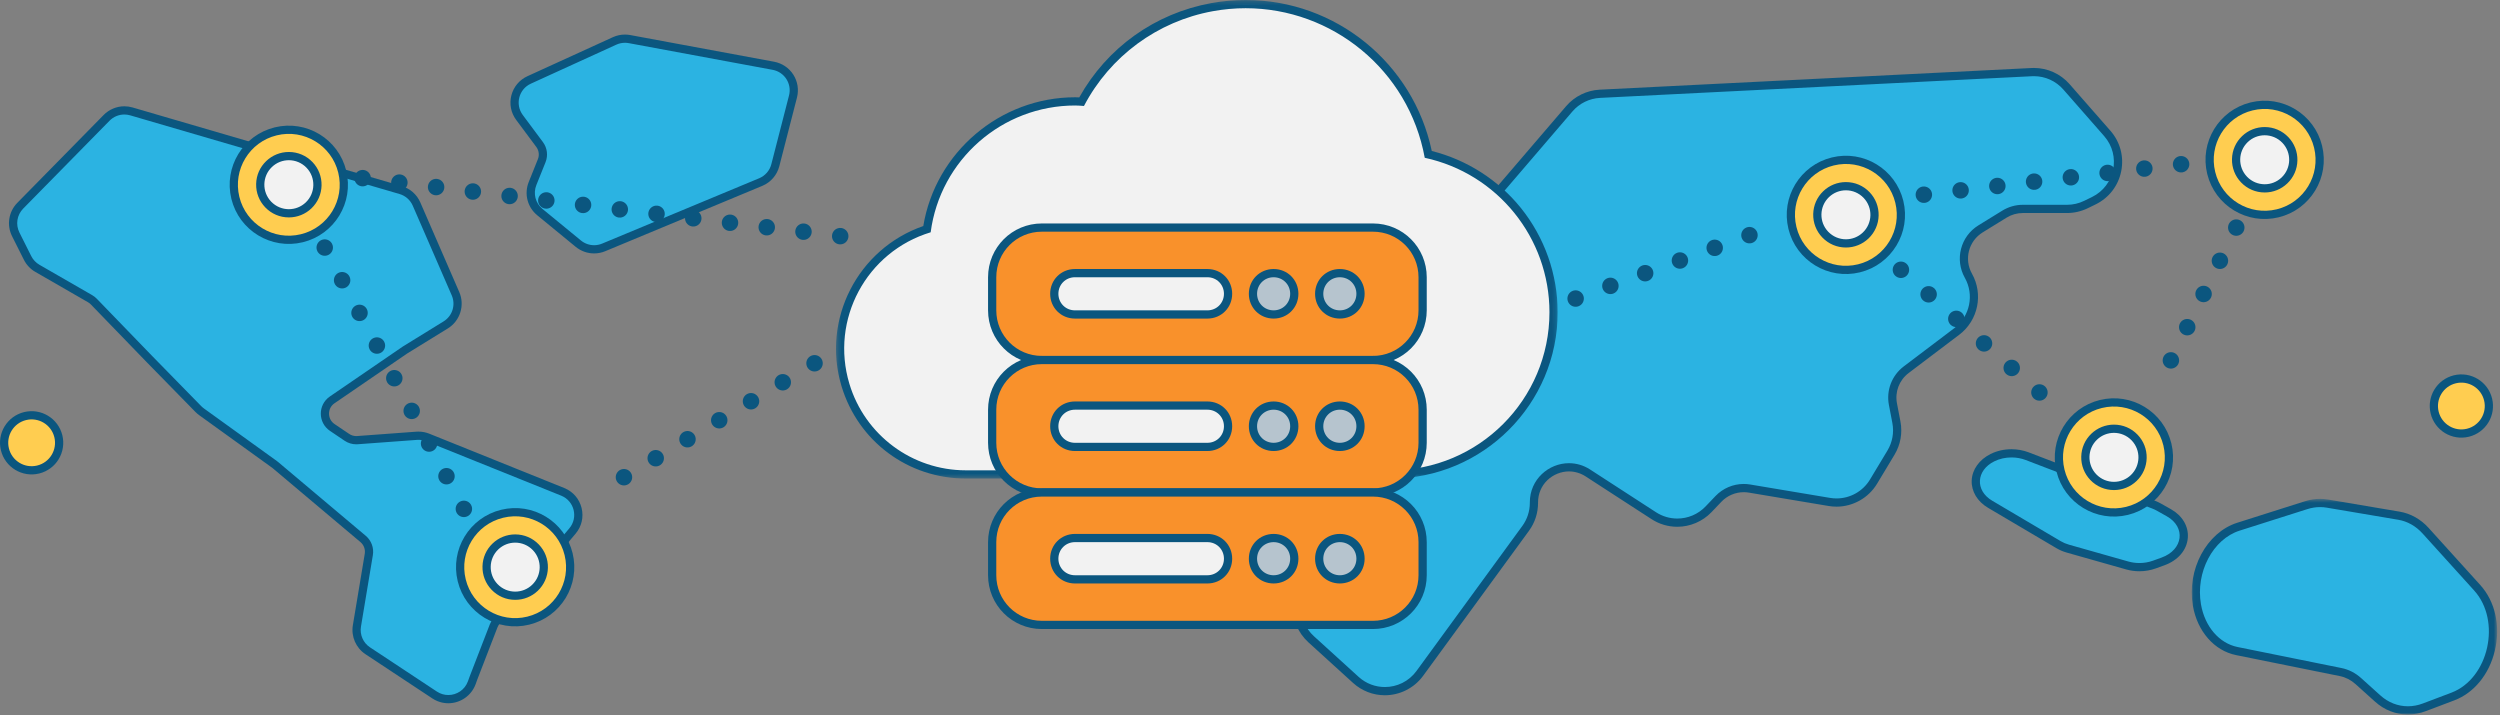 <?xml version="1.0" encoding="UTF-8" standalone="no"?>
<svg width="608px" height="174px" viewBox="0 0 608 174" version="1.1" xmlns="http://www.w3.org/2000/svg" xmlns:xlink="http://www.w3.org/1999/xlink">
    <rect x="0" y="0" width="608" height="174" fill="#808080" stroke="none"/>
    <!-- Generator: Sketch 50.2 (55047) - http://www.bohemiancoding.com/sketch -->
    <title>Group</title>
    <desc>Created with Sketch.</desc>
    <defs>
        <polygon id="path-1" points="0.028 0.56 74.307 0.56 74.307 53 0.028 53"></polygon>
        <polygon id="path-3" points="0.311 0.235 175.829 0.235 175.829 116.616 0.311 116.616"></polygon>
    </defs>
    <g id="Page-1" stroke="none" stroke-width="1" fill="none" fill-rule="evenodd">
        <g id="direct-connect" transform="translate(-416, -565)">
            <g id="Group" transform="translate(417, 564)">
                <path d="M108.034,171.03 C106.849,171.03 105.697,170.682 104.701,170.023 L88.437,159.271 C86.444,157.953 85.41,155.578 85.803,153.221 L88.695,135.842 C88.93,134.434 88.397,132.989 87.305,132.07 L65.972,114.109 C65.894,114.042 65.813,113.979 65.731,113.92 L48.017,101.152 C47.737,100.95 47.472,100.722 47.229,100.474 L35.51,88.497 L21.819,74.348 C21.555,74.075 21.256,73.841 20.928,73.653 L8.096,66.264 C7.063,65.67 6.236,64.793 5.703,63.729 L2.829,57.998 C1.667,55.681 2.107,52.883 3.924,51.034 L24.924,29.662 C26.055,28.509 27.631,27.849 29.246,27.849 C29.821,27.849 30.392,27.93 30.945,28.092 L96.444,47.225 C98.178,47.732 99.584,48.971 100.303,50.627 L109.783,72.441 C110.976,75.188 109.954,78.444 107.405,80.015 L97.471,86.137 L79.788,98.249 C78.66,99.021 78.016,100.247 78.021,101.614 C78.026,102.981 78.68,104.202 79.812,104.966 L83.37,107.362 C84.043,107.815 84.827,108.055 85.639,108.055 C85.738,108.055 85.838,108.051 85.937,108.044 L100.327,106.983 C100.475,106.971 100.625,106.966 100.774,106.966 C101.553,106.966 102.313,107.113 103.035,107.404 L135.85,120.614 C137.676,121.348 138.994,122.864 139.469,124.772 C139.944,126.681 139.489,128.637 138.221,130.141 L119.726,152.084 C119.435,152.429 119.206,152.816 119.045,153.235 L114.164,165.86 L113.741,167.03 C112.875,169.423 110.582,171.03 108.034,171.03" id="Fill-1" fill="#2BB3E2"></path>
                <path d="M29.245,26.849 C27.364,26.849 25.529,27.619 24.21,28.96 L3.209,50.333 C1.093,52.486 0.582,55.746 1.933,58.446 L4.809,64.177 C5.431,65.416 6.394,66.439 7.598,67.13 L20.428,74.519 C20.677,74.662 20.901,74.838 21.099,75.043 L34.786,89.189 L46.516,101.174 C46.797,101.462 47.105,101.727 47.432,101.963 L65.147,114.731 C65.21,114.776 65.269,114.823 65.329,114.874 L86.66,132.834 C87.484,133.526 87.885,134.617 87.709,135.678 L84.814,153.056 C84.358,155.803 85.562,158.57 87.886,160.105 L104.148,170.857 C105.309,171.624 106.653,172.03 108.034,172.03 C111.001,172.03 113.674,170.157 114.681,167.369 L115.112,166.18 L119.975,153.596 C120.099,153.28 120.27,152.988 120.49,152.727 L138.986,130.786 C140.463,129.034 140.992,126.754 140.439,124.531 C139.887,122.306 138.35,120.541 136.225,119.686 L103.409,106.475 C102.567,106.138 101.68,105.966 100.772,105.966 C100.6,105.966 100.427,105.972 100.254,105.984 L85.862,107.046 C85.787,107.052 85.713,107.055 85.638,107.055 C85.026,107.055 84.434,106.874 83.928,106.532 L80.371,104.136 C79.516,103.561 79.025,102.639 79.02,101.609 C79.016,100.579 79.502,99.656 80.352,99.073 L98.037,86.963 L107.93,80.865 C110.9,79.035 112.091,75.242 110.7,72.043 L101.219,50.227 C100.382,48.3 98.743,46.855 96.725,46.266 L31.224,27.131 C30.581,26.944 29.916,26.849 29.245,26.849 M29.245,28.849 C29.72,28.849 30.197,28.915 30.665,29.052 L96.163,48.184 C97.606,48.605 98.787,49.647 99.385,51.025 L108.865,72.84 C109.868,75.147 109.022,77.843 106.88,79.163 L96.947,85.287 L79.222,97.424 C76.273,99.442 76.29,103.799 79.254,105.794 L82.811,108.191 C83.648,108.755 84.633,109.055 85.638,109.055 C85.761,109.055 85.886,109.049 86.01,109.04 L100.4,107.98 C100.525,107.971 100.648,107.966 100.772,107.966 C101.418,107.966 102.059,108.09 102.662,108.332 L135.476,121.541 C138.673,122.828 139.678,126.862 137.457,129.495 L118.962,151.439 C118.6,151.868 118.311,152.352 118.111,152.875 L113.231,165.5 L112.8,166.69 C112.04,168.792 110.073,170.03 108.032,170.03 C107.085,170.03 106.118,169.762 105.252,169.189 L88.989,158.436 C87.322,157.334 86.46,155.356 86.788,153.386 L89.681,136.006 C89.975,134.243 89.316,132.456 87.948,131.304 L66.617,113.344 C66.519,113.261 66.419,113.183 66.317,113.109 L48.602,100.341 C48.367,100.171 48.147,99.981 47.944,99.775 L36.224,87.799 L22.538,73.653 C22.209,73.312 21.835,73.02 21.427,72.785 L8.595,65.397 C7.736,64.903 7.04,64.166 6.596,63.281 L3.723,57.55 C2.752,55.615 3.119,53.279 4.636,51.734 L25.637,30.363 C26.602,29.38 27.907,28.849 29.245,28.849" id="Fill-3" fill="#0B567F"></path>
                <path d="M143.491,61.632 C142.093,61.632 140.727,61.144 139.646,60.257 L130.293,52.583 C128.239,50.898 127.523,48.108 128.513,45.641 L130.745,40.081 C131.267,38.779 131.072,37.271 130.234,36.145 L125.342,29.572 C124.243,28.096 123.876,26.228 124.333,24.446 C124.791,22.665 126.012,21.205 127.686,20.441 L148.471,10.953 C149.266,10.59 150.113,10.405 150.988,10.405 C151.357,10.405 151.728,10.439 152.093,10.507 L187.095,16.999 C188.74,17.304 190.2,18.288 191.099,19.698 C191.999,21.109 192.276,22.847 191.859,24.467 L187.555,41.191 C187.083,43.023 185.76,44.55 184.013,45.276 L145.818,61.167 C145.077,61.476 144.294,61.632 143.491,61.632" id="Fill-5" fill="#2BB3E2"></path>
                <path d="M150.988,9.406 C149.968,9.406 148.982,9.62 148.055,10.043 L127.271,19.532 C125.321,20.422 123.898,22.123 123.365,24.198 C122.832,26.274 123.259,28.45 124.539,30.17 L129.431,36.743 C130.062,37.591 130.211,38.728 129.816,39.709 L127.585,45.269 C126.431,48.143 127.265,51.393 129.659,53.357 L139.012,61.031 C140.271,62.064 141.862,62.633 143.491,62.633 C144.426,62.633 145.338,62.45 146.202,62.091 L184.398,46.2 C186.432,45.354 187.974,43.575 188.523,41.441 L192.827,24.718 C193.313,22.83 192.99,20.805 191.942,19.162 C190.894,17.518 189.194,16.372 187.278,16.016 L152.275,9.524 C151.851,9.446 151.418,9.406 150.988,9.406 M150.988,11.406 C151.296,11.406 151.604,11.434 151.91,11.491 L186.913,17.983 C189.795,18.517 191.621,21.381 190.89,24.219 L186.587,40.943 C186.191,42.481 185.095,43.743 183.63,44.353 L145.433,60.245 C144.807,60.506 144.147,60.633 143.491,60.633 C142.34,60.633 141.201,60.24 140.281,59.485 L130.927,51.811 C129.22,50.41 128.619,48.064 129.441,46.014 L131.673,40.454 C132.329,38.82 132.088,36.962 131.036,35.549 L126.143,28.975 C124.219,26.39 125.17,22.69 128.101,21.351 L148.886,11.863 C149.549,11.56 150.265,11.406 150.988,11.406" id="Fill-7" fill="#0B567F"></path>
                <path d="M335.8,169.086 C333.187,169.086 330.68,168.116 328.741,166.353 L317.854,156.452 C316.705,155.408 315.787,154.097 315.199,152.661 L306.993,132.616 C305.724,129.515 302.739,127.444 299.39,127.339 L296.352,127.244 C293.337,127.15 290.506,125.763 288.585,123.439 L280.897,114.139 C278.825,111.633 278.036,108.375 278.733,105.199 C279.428,102.023 281.507,99.393 284.437,97.983 L299.413,90.774 C301.184,89.922 302.614,88.471 303.441,86.688 L310.593,71.256 C311.433,69.443 311.608,67.384 311.085,65.457 L310.024,61.536 C308.745,56.82 310.851,51.897 315.144,49.563 L326.811,43.219 C328.346,42.385 330.08,41.943 331.827,41.943 C333.057,41.943 334.266,42.157 335.42,42.578 L354.484,49.518 C355.42,49.858 356.398,50.031 357.391,50.031 C359.877,50.031 362.232,48.949 363.85,47.061 L380.65,27.461 C382.517,25.283 385.232,23.951 388.098,23.807 L493.127,18.539 C493.303,18.53 493.479,18.525 493.654,18.525 C496.679,18.525 499.558,19.831 501.552,22.107 L511.498,33.455 C513.674,35.939 514.548,39.219 513.895,42.455 C513.241,45.692 511.163,48.377 508.195,49.822 L506.291,50.749 C504.868,51.441 503.279,51.807 501.696,51.807 L490.956,51.807 C489.381,51.807 487.838,52.244 486.496,53.07 L480.669,56.66 C476.768,59.064 475.471,64.075 477.718,68.069 C480.282,72.625 479.072,78.44 474.904,81.594 L462.583,90.919 C459.984,92.885 458.749,96.097 459.363,99.3 L460.204,103.684 C460.693,106.23 460.225,108.856 458.887,111.078 L454.642,118.131 C452.753,121.27 449.306,123.219 445.646,123.219 C445.066,123.219 444.48,123.17 443.906,123.074 L424.485,119.816 C424.021,119.739 423.547,119.699 423.077,119.699 C420.764,119.699 418.522,120.66 416.924,122.335 L414.52,124.856 C412.547,126.924 409.775,128.111 406.915,128.111 C404.885,128.111 402.91,127.526 401.204,126.42 L385.183,116.031 C383.786,115.126 382.196,114.648 380.581,114.648 C376.481,114.648 372.054,117.904 372.054,123.166 L372.054,123.315 C372.054,125.556 371.356,127.697 370.033,129.507 L344.291,164.774 C342.321,167.474 339.147,169.086 335.8,169.086" id="Fill-9" fill="#2BB3E2"></path>
                <path d="M493.655,17.526 C493.463,17.526 493.269,17.531 493.077,17.541 L388.048,22.809 C384.909,22.966 381.935,24.425 379.89,26.811 L363.091,46.411 C361.663,48.076 359.586,49.031 357.392,49.031 C356.515,49.031 355.653,48.879 354.827,48.578 L335.763,41.638 C334.498,41.177 333.175,40.943 331.829,40.943 C329.915,40.943 328.014,41.427 326.334,42.34 L314.667,48.684 C309.965,51.24 307.659,56.633 309.058,61.798 L310.121,65.718 C310.582,67.42 310.427,69.236 309.686,70.836 L302.533,86.268 C301.804,87.84 300.543,89.121 298.98,89.874 L284.004,97.082 C280.795,98.626 278.518,101.506 277.756,104.984 C276.994,108.463 277.857,112.032 280.127,114.776 L287.814,124.076 C289.92,126.622 293.019,128.141 296.321,128.244 L299.359,128.339 C302.314,128.431 304.949,130.259 306.069,132.996 L314.275,153.04 C314.919,154.612 315.924,156.048 317.181,157.192 L328.069,167.093 C330.191,169.023 332.937,170.086 335.801,170.086 C339.466,170.086 342.941,168.321 345.099,165.364 L370.842,130.097 C372.289,128.114 373.054,125.769 373.054,123.315 L373.054,123.166 C373.054,121.089 373.867,119.169 375.343,117.761 C376.752,116.418 378.661,115.647 380.582,115.648 C382.002,115.648 383.405,116.07 384.639,116.871 L400.661,127.259 C402.529,128.47 404.691,129.111 406.916,129.111 C410.048,129.111 413.084,127.812 415.244,125.546 L417.648,123.025 C419.057,121.547 421.037,120.699 423.078,120.699 C423.492,120.699 423.91,120.734 424.319,120.803 L443.741,124.06 C444.37,124.166 445.01,124.219 445.646,124.219 C449.655,124.219 453.431,122.084 455.5,118.647 L459.745,111.593 C461.209,109.161 461.721,106.285 461.186,103.496 L460.345,99.111 C459.804,96.286 460.892,93.452 463.187,91.716 L475.508,82.392 C480.072,78.937 481.398,72.568 478.591,67.579 C476.608,64.054 477.752,59.632 481.195,57.511 L487.021,53.922 C488.205,53.193 489.566,52.807 490.957,52.807 L501.696,52.807 C503.43,52.807 505.171,52.406 506.73,51.647 L508.633,50.721 C511.884,49.139 514.16,46.198 514.875,42.653 C515.591,39.109 514.634,35.516 512.251,32.797 L502.304,21.447 C500.121,18.955 496.968,17.526 493.655,17.526 M493.654,19.526 C496.384,19.526 498.991,20.701 500.801,22.765 L510.746,34.114 C514.878,38.828 513.394,46.18 507.758,48.923 L505.854,49.849 C504.559,50.48 503.137,50.807 501.696,50.807 L490.957,50.807 C489.197,50.807 487.471,51.296 485.972,52.219 L480.145,55.809 C475.801,58.484 474.345,64.113 476.847,68.56 C479.178,72.702 478.09,77.929 474.301,80.797 L461.98,90.121 C459.095,92.304 457.701,95.935 458.382,99.488 L459.222,103.872 C459.664,106.173 459.239,108.555 458.031,110.562 L453.786,117.616 C452.049,120.503 448.939,122.219 445.646,122.219 C445.125,122.219 444.598,122.176 444.072,122.088 L424.65,118.831 C424.126,118.743 423.599,118.699 423.078,118.699 C420.502,118.699 418.009,119.748 416.201,121.644 L413.797,124.166 C411.947,126.105 409.443,127.111 406.916,127.111 C405.131,127.111 403.335,126.61 401.749,125.581 L385.727,115.193 C384.089,114.13 382.312,113.648 380.582,113.648 C375.635,113.647 371.054,117.584 371.054,123.166 L371.054,123.315 C371.054,125.329 370.414,127.291 369.226,128.918 L343.484,164.185 C341.611,166.752 338.718,168.086 335.801,168.086 C333.53,168.086 331.245,167.277 329.415,165.613 L318.527,155.712 C317.481,154.761 316.661,153.589 316.126,152.282 L307.92,132.238 C306.499,128.767 303.17,126.457 299.422,126.339 L296.384,126.245 C293.655,126.16 291.095,124.905 289.356,122.801 L281.668,113.502 C277.736,108.745 279.31,101.561 284.871,98.884 L299.847,91.675 C301.832,90.72 303.422,89.106 304.348,87.109 L311.501,71.676 C312.441,69.648 312.635,67.353 312.051,65.195 L310.989,61.275 C309.838,57.026 311.755,52.544 315.622,50.441 L327.289,44.098 C328.697,43.332 330.259,42.943 331.829,42.943 C332.926,42.943 334.025,43.133 335.079,43.517 L354.142,50.458 C355.205,50.844 356.304,51.031 357.392,51.031 C360.114,51.031 362.768,49.86 364.609,47.713 L381.409,28.113 C383.106,26.132 385.543,24.937 388.148,24.806 L493.177,19.538 C493.337,19.53 493.496,19.526 493.654,19.526" id="Fill-11" fill="#0B567F"></path>
                <path d="M584.599,173.765 C581.89,173.765 579.348,172.765 577.247,170.874 L572.562,166.655 C571.309,165.528 569.823,164.765 568.263,164.449 L543.01,159.341 C538.11,158.35 534.294,153.95 533.29,148.132 C531.861,139.856 536.389,131.315 543.385,129.093 L559.87,123.856 C560.98,123.504 562.116,123.325 563.246,123.325 C563.842,123.325 564.441,123.375 565.026,123.474 L582.426,126.421 C584.882,126.837 587.122,128.098 588.905,130.067 L601.453,143.937 C604.893,147.739 606.129,153.394 604.759,159.067 C603.456,164.467 600.008,168.7 595.537,170.391 L588.58,173.023 C587.279,173.515 585.94,173.765 584.6,173.765 L584.599,173.765 Z" id="Fill-13" fill="#2BB3E2"></path>
                <g id="Group-17" transform="translate(532, 121.765)">
                    <mask id="mask-2" fill="white">
                        <use xlink:href="#path-1"></use>
                    </mask>
                    <g id="Clip-16"></g>
                    <path d="M31.247,0.56 C30.014,0.56 28.776,0.754 27.567,1.138 L11.082,6.374 C3.628,8.742 -1.208,17.788 0.305,26.538 C1.381,32.766 5.505,37.483 10.812,38.557 L36.065,43.664 C37.469,43.949 38.758,44.611 39.892,45.633 L44.578,49.852 C46.865,51.912 49.639,53 52.599,53 C54.059,53 55.519,52.728 56.934,52.193 L63.892,49.561 C68.672,47.753 72.352,43.258 73.731,37.536 C75.18,31.542 73.856,25.548 70.195,21.501 L57.645,7.631 C55.712,5.494 53.273,4.124 50.593,3.67 L33.193,0.723 C32.553,0.615 31.898,0.56 31.247,0.56 M31.247,2.56 C31.788,2.56 32.325,2.605 32.858,2.695 L50.26,5.642 C52.487,6.019 54.536,7.176 56.163,8.973 L68.713,22.843 C75.394,30.227 72.272,44.253 63.184,47.691 L56.227,50.323 C55.026,50.777 53.803,51 52.599,51 C50.184,51 47.843,50.101 45.916,48.366 L41.23,44.147 C39.837,42.893 38.206,42.058 36.462,41.704 L11.209,36.596 C6.699,35.684 3.215,31.627 2.276,26.197 C0.931,18.414 5.165,10.352 11.688,8.281 L28.174,3.044 C29.188,2.722 30.221,2.56 31.247,2.56" id="Fill-15" fill="#0B567F" mask="url(#mask-2)"></path>
                </g>
                <path d="M519.298,138.928 C518.29,138.928 517.299,138.792 516.353,138.523 L501.907,134.427 C501.094,134.197 500.332,133.873 499.645,133.467 L482.988,123.632 C480.698,122.278 479.432,120.198 479.515,117.924 C479.599,115.62 481.113,113.519 483.567,112.301 C484.952,111.613 486.554,111.249 488.197,111.249 C489.509,111.249 490.824,111.488 492.002,111.94 L522.769,123.736 C523.201,123.902 523.617,124.096 524.005,124.314 L526.451,125.688 C528.921,127.075 530.277,129.339 530.077,131.742 C529.864,134.311 527.979,136.48 525.033,137.544 L522.922,138.305 C521.778,138.719 520.559,138.928 519.299,138.928 L519.298,138.928 Z" id="Fill-18" fill="#2BB3E2"></path>
                <path d="M488.198,110.249 C486.401,110.249 484.646,110.649 483.122,111.405 C480.335,112.789 478.613,115.212 478.515,117.888 C478.421,120.501 479.903,122.97 482.481,124.492 L499.137,134.328 C499.9,134.778 500.74,135.136 501.635,135.389 L516.081,139.485 C517.117,139.779 518.2,139.928 519.3,139.928 C520.677,139.928 522.01,139.698 523.262,139.246 L525.373,138.484 C528.697,137.284 530.829,134.794 531.075,131.825 C531.307,129.02 529.762,126.4 526.942,124.816 L524.496,123.442 C524.063,123.199 523.603,122.984 523.127,122.801 L492.361,111.005 C491.07,110.511 489.631,110.249 488.198,110.249 M488.198,112.249 C489.376,112.249 490.556,112.456 491.644,112.873 L522.411,124.669 C522.799,124.817 523.168,124.99 523.516,125.186 L525.963,126.56 C530.653,129.194 529.957,134.703 524.693,136.603 L522.583,137.365 C521.547,137.739 520.425,137.928 519.3,137.928 C518.396,137.928 517.49,137.806 516.627,137.561 L502.18,133.465 C501.452,133.258 500.769,132.969 500.154,132.605 L483.498,122.77 C479.308,120.296 479.57,115.401 484.011,113.197 C485.279,112.567 486.736,112.249 488.198,112.249" id="Fill-20" fill="#0B567F"></path>
                <path d="M233.87,116.381 C220.298,116.373 208.542,107.638 204.619,94.646 C202.258,86.827 203.083,78.558 206.941,71.36 C210.698,64.351 216.894,59.176 224.435,56.73 C227.091,38.977 242.476,25.665 260.488,25.657 C261.019,25.657 261.538,25.691 262.045,25.728 C268.62,13.59 280.14,5.229 293.752,2.743 C296.457,2.25 299.212,1.999 301.94,1.999 C323.594,1.999 342.166,17.328 346.356,38.543 C364.043,42.679 376.817,58.717 376.829,76.934 C376.829,98.685 359.132,116.381 337.382,116.381 L233.87,116.381 Z" id="Fill-22" fill="#F2F2F2"></path>
                <g id="Group-26" transform="translate(202, 0.765)">
                    <mask id="mask-4" fill="white">
                        <use xlink:href="#path-3"></use>
                    </mask>
                    <g id="Clip-25"></g>
                    <path d="M99.941,0.234 C97.154,0.234 94.337,0.49 91.572,0.995 C77.873,3.496 66.245,11.822 59.476,23.922 C59.154,23.904 58.826,23.892 58.488,23.892 C40.19,23.9 24.529,37.276 21.543,55.209 C5.636,60.716 -3.247,77.913 1.662,94.17 C5.713,107.587 17.853,116.608 31.869,116.616 L135.381,116.616 C157.684,116.616 175.829,98.471 175.829,76.169 C175.824,66.959 172.634,57.942 166.849,50.778 C161.341,43.958 153.696,39.085 145.209,36.955 C140.688,15.599 121.858,0.234 99.941,0.234 M99.941,2.234 C120.939,2.234 139.592,17.217 143.497,38.609 C161.187,42.429 173.818,58.07 173.829,76.169 C173.829,97.403 156.615,114.616 135.381,114.616 L31.871,114.616 C18.836,114.608 7.344,106.069 3.577,93.591 C-1.145,77.955 7.702,61.452 23.338,56.73 C25.662,39.089 40.695,25.9 58.488,25.892 C59.207,25.892 59.91,25.957 60.62,26.01 C66.951,13.916 78.502,5.414 91.931,2.963 C94.623,2.471 97.299,2.234 99.941,2.234" id="Fill-24" fill="#0B567F" mask="url(#mask-4)"></path>
                </g>
                <path d="M344.983,68.425 L344.983,76.478 C344.983,83.162 339.588,88.557 332.904,88.557 L252.375,88.557 C245.69,88.557 240.295,83.162 240.295,76.478 L240.295,68.425 C240.295,61.741 245.69,56.345 252.375,56.345 L332.904,56.345 C339.588,56.345 344.983,61.741 344.983,68.425" id="Fill-27" fill="#F9912B"></path>
                <path d="M344.983,68.425 L344.983,76.478 C344.983,83.162 339.588,88.557 332.904,88.557 L252.375,88.557 C245.69,88.557 240.295,83.162 240.295,76.478 L240.295,68.425 C240.295,61.741 245.69,56.345 252.375,56.345 L332.904,56.345 C339.588,56.345 344.983,61.741 344.983,68.425 Z" id="Stroke-29" stroke="#0B567F" stroke-width="2" stroke-linecap="round"></path>
                <path d="M260.427,77.477 C257.609,77.477 255.401,75.269 255.401,72.451 C255.401,69.632 257.609,67.424 260.427,67.424 L292.639,67.424 C295.457,67.424 297.665,69.632 297.665,72.451 C297.665,75.269 295.457,77.477 292.639,77.477 L260.427,77.477 Z" id="Fill-31" fill="#F2F2F2"></path>
                <path d="M292.639,66.425 L260.427,66.425 C257.048,66.425 254.401,69.072 254.401,72.451 C254.401,75.831 257.048,78.478 260.427,78.478 L292.639,78.478 C296.019,78.478 298.665,75.831 298.665,72.451 C298.665,69.072 296.019,66.425 292.639,66.425 M292.639,68.425 C294.894,68.425 296.665,70.196 296.665,72.451 C296.665,74.707 294.894,76.478 292.639,76.478 L260.427,76.478 C258.172,76.478 256.401,74.707 256.401,72.451 C256.401,70.196 258.172,68.425 260.427,68.425 L292.639,68.425" id="Fill-33" fill="#0B567F"></path>
                <path d="M308.745,77.477 C305.926,77.477 303.719,75.269 303.719,72.451 C303.719,69.632 305.926,67.424 308.745,67.424 C311.563,67.424 313.772,69.632 313.772,72.451 C313.772,75.269 311.563,77.477 308.745,77.477" id="Fill-35" fill="#B6C4CE"></path>
                <path d="M308.745,66.425 C305.365,66.425 302.719,69.072 302.719,72.451 C302.719,75.831 305.365,78.478 308.745,78.478 C312.125,78.478 314.772,75.831 314.772,72.451 C314.772,69.072 312.125,66.425 308.745,66.425 M308.745,68.425 C311,68.425 312.772,70.196 312.772,72.451 C312.772,74.707 311,76.478 308.745,76.478 C306.49,76.478 304.719,74.707 304.719,72.451 C304.719,70.196 306.49,68.425 308.745,68.425" id="Fill-37" fill="#0B567F"></path>
                <path d="M324.851,77.477 C322.033,77.477 319.825,75.269 319.825,72.451 C319.825,69.632 322.033,67.424 324.851,67.424 C327.669,67.424 329.877,69.632 329.877,72.451 C329.877,75.269 327.669,77.477 324.851,77.477" id="Fill-39" fill="#B6C4CE"></path>
                <path d="M324.851,66.425 C321.472,66.425 318.825,69.072 318.825,72.451 C318.825,75.831 321.472,78.478 324.851,78.478 C328.23,78.478 330.877,75.831 330.877,72.451 C330.877,69.072 328.23,66.425 324.851,66.425 M324.851,68.425 C327.106,68.425 328.877,70.196 328.877,72.451 C328.877,74.707 327.106,76.478 324.851,76.478 C322.596,76.478 320.825,74.707 320.825,72.451 C320.825,70.196 322.596,68.425 324.851,68.425" id="Fill-41" fill="#0B567F"></path>
                <path d="M344.983,100.637 L344.983,108.69 C344.983,115.374 339.588,120.769 332.904,120.769 L252.375,120.769 C245.69,120.769 240.295,115.374 240.295,108.69 L240.295,100.637 C240.295,93.952 245.69,88.557 252.375,88.557 L332.904,88.557 C339.588,88.557 344.983,93.952 344.983,100.637" id="Fill-43" fill="#F9912B"></path>
                <path d="M344.983,100.637 L344.983,108.69 C344.983,115.374 339.588,120.769 332.904,120.769 L252.375,120.769 C245.69,120.769 240.295,115.374 240.295,108.69 L240.295,100.637 C240.295,93.952 245.69,88.557 252.375,88.557 L332.904,88.557 C339.588,88.557 344.983,93.952 344.983,100.637 Z" id="Stroke-45" stroke="#0B567F" stroke-width="2" stroke-linecap="round"></path>
                <path d="M260.427,109.689 C257.609,109.689 255.401,107.481 255.401,104.663 C255.401,101.844 257.609,99.636 260.427,99.636 L292.639,99.636 C295.457,99.636 297.665,101.844 297.665,104.663 C297.665,107.481 295.457,109.689 292.639,109.689 L260.427,109.689 Z" id="Fill-47" fill="#F2F2F2"></path>
                <path d="M292.639,98.637 L260.427,98.637 C257.048,98.637 254.401,101.284 254.401,104.663 C254.401,108.043 257.048,110.69 260.427,110.69 L292.639,110.69 C296.019,110.69 298.665,108.043 298.665,104.663 C298.665,101.284 296.019,98.637 292.639,98.637 M292.639,100.637 C294.894,100.637 296.665,102.408 296.665,104.663 C296.665,106.918 294.894,108.69 292.639,108.69 L260.427,108.69 C258.172,108.69 256.401,106.918 256.401,104.663 C256.401,102.408 258.172,100.637 260.427,100.637 L292.639,100.637" id="Fill-49" fill="#0B567F"></path>
                <path d="M308.745,109.689 C305.926,109.689 303.719,107.481 303.719,104.663 C303.719,101.844 305.926,99.636 308.745,99.636 C311.563,99.636 313.772,101.844 313.772,104.663 C313.772,107.481 311.563,109.689 308.745,109.689" id="Fill-51" fill="#B6C4CE"></path>
                <path d="M308.745,98.637 C305.365,98.637 302.719,101.284 302.719,104.663 C302.719,108.043 305.365,110.69 308.745,110.69 C312.125,110.69 314.772,108.043 314.772,104.663 C314.772,101.284 312.125,98.637 308.745,98.637 M308.745,100.637 C311,100.637 312.772,102.408 312.772,104.663 C312.772,106.918 311,108.69 308.745,108.69 C306.49,108.69 304.719,106.918 304.719,104.663 C304.719,102.408 306.49,100.637 308.745,100.637" id="Fill-53" fill="#0B567F"></path>
                <path d="M324.851,109.689 C322.033,109.689 319.825,107.481 319.825,104.663 C319.825,101.844 322.033,99.636 324.851,99.636 C327.669,99.636 329.877,101.844 329.877,104.663 C329.877,107.481 327.669,109.689 324.851,109.689" id="Fill-55" fill="#B6C4CE"></path>
                <path d="M324.851,98.637 C321.472,98.637 318.825,101.284 318.825,104.663 C318.825,108.043 321.472,110.69 324.851,110.69 C328.23,110.69 330.877,108.043 330.877,104.663 C330.877,101.284 328.23,98.637 324.851,98.637 M324.851,100.637 C327.106,100.637 328.877,102.408 328.877,104.663 C328.877,106.918 327.106,108.69 324.851,108.69 C322.596,108.69 320.825,106.918 320.825,104.663 C320.825,102.408 322.596,100.637 324.851,100.637" id="Fill-57" fill="#0B567F"></path>
                <path d="M344.983,132.848 L344.983,140.901 C344.983,147.585 339.588,152.98 332.904,152.98 L252.375,152.98 C245.69,152.98 240.295,147.585 240.295,140.901 L240.295,132.848 C240.295,126.164 245.69,120.769 252.375,120.769 L332.904,120.769 C339.588,120.769 344.983,126.164 344.983,132.848" id="Fill-59" fill="#F9912B"></path>
                <path d="M344.983,132.848 L344.983,140.901 C344.983,147.585 339.588,152.98 332.904,152.98 L252.375,152.98 C245.69,152.98 240.295,147.585 240.295,140.901 L240.295,132.848 C240.295,126.164 245.69,120.769 252.375,120.769 L332.904,120.769 C339.588,120.769 344.983,126.164 344.983,132.848 Z" id="Stroke-61" stroke="#0B567F" stroke-width="2" stroke-linecap="round"></path>
                <path d="M260.427,141.901 C257.609,141.901 255.401,139.693 255.401,136.875 C255.401,134.056 257.609,131.848 260.427,131.848 L292.639,131.848 C295.457,131.848 297.665,134.056 297.665,136.875 C297.665,139.693 295.457,141.901 292.639,141.901 L260.427,141.901 Z" id="Fill-63" fill="#F2F2F2"></path>
                <path d="M292.639,130.848 L260.427,130.848 C257.048,130.848 254.401,133.495 254.401,136.874 C254.401,140.254 257.048,142.901 260.427,142.901 L292.639,142.901 C296.019,142.901 298.665,140.254 298.665,136.874 C298.665,133.495 296.019,130.848 292.639,130.848 M292.639,132.848 C294.894,132.848 296.665,134.619 296.665,136.874 C296.665,139.13 294.894,140.901 292.639,140.901 L260.427,140.901 C258.172,140.901 256.401,139.13 256.401,136.874 C256.401,134.619 258.172,132.848 260.427,132.848 L292.639,132.848" id="Fill-65" fill="#0B567F"></path>
                <path d="M308.745,141.901 C305.926,141.901 303.719,139.693 303.719,136.875 C303.719,134.056 305.926,131.848 308.745,131.848 C311.563,131.848 313.772,134.056 313.772,136.875 C313.772,139.693 311.563,141.901 308.745,141.901" id="Fill-67" fill="#B6C4CE"></path>
                <path d="M308.745,130.848 C305.365,130.848 302.719,133.495 302.719,136.874 C302.719,140.254 305.365,142.901 308.745,142.901 C312.125,142.901 314.772,140.254 314.772,136.874 C314.772,133.495 312.125,130.848 308.745,130.848 M308.745,132.848 C311,132.848 312.772,134.619 312.772,136.874 C312.772,139.13 311,140.901 308.745,140.901 C306.49,140.901 304.719,139.13 304.719,136.874 C304.719,134.619 306.49,132.848 308.745,132.848" id="Fill-69" fill="#0B567F"></path>
                <path d="M324.851,141.901 C322.033,141.901 319.825,139.693 319.825,136.875 C319.825,134.056 322.033,131.848 324.851,131.848 C327.669,131.848 329.877,134.056 329.877,136.875 C329.877,139.693 327.669,141.901 324.851,141.901" id="Fill-71" fill="#B6C4CE"></path>
                <path d="M324.851,130.848 C321.472,130.848 318.825,133.495 318.825,136.874 C318.825,140.254 321.472,142.901 324.851,142.901 C328.23,142.901 330.877,140.254 330.877,136.874 C330.877,133.495 328.23,130.848 324.851,130.848 M324.851,132.848 C327.106,132.848 328.877,134.619 328.877,136.874 C328.877,139.13 327.106,140.901 324.851,140.901 C322.596,140.901 320.825,139.13 320.825,136.874 C320.825,134.619 322.596,132.848 324.851,132.848" id="Fill-73" fill="#0B567F"></path>
                <path d="M382.193,73.608 L429.526,56.345" id="Stroke-75" stroke="#0B567F" stroke-width="4" stroke-linecap="round" stroke-linejoin="round" stroke-dasharray="0,9"></path>
                <path d="M461.302,66.611 L499.72,100.637" id="Stroke-77" stroke="#0B567F" stroke-width="4" stroke-linecap="round" stroke-linejoin="round" stroke-dasharray="0,9"></path>
                <path d="M466.88,48.35 L534.88,40.296" id="Stroke-79" stroke="#0B567F" stroke-width="4" stroke-linecap="round" stroke-linejoin="round" stroke-dasharray="0,9"></path>
                <path d="M542.86,56.345 L523.193,96.298" id="Stroke-81" stroke="#0B567F" stroke-width="4" stroke-linecap="round" stroke-linejoin="round" stroke-dasharray="0,9"></path>
                <path d="M73.744,53.261 L119.802,139.763" id="Stroke-83" stroke="#0B567F" stroke-width="4" stroke-linecap="round" stroke-linejoin="round" stroke-dasharray="0,9"></path>
                <path d="M197.095,89.347 L145.86,119.978" id="Stroke-85" stroke="#0B567F" stroke-width="4" stroke-linecap="round" stroke-linejoin="round" stroke-dasharray="0,9"></path>
                <path d="M82.236,42.764 C80.482,35.585 73.24,31.188 66.061,32.943 C58.882,34.698 54.486,41.939 56.24,49.118 C57.995,56.297 65.237,60.694 72.416,58.939 C79.594,57.184 83.991,49.943 82.236,42.764" id="Fill-87" fill="#FFCD50"></path>
                <path d="M82.236,42.764 C80.482,35.585 73.24,31.188 66.061,32.943 C58.882,34.698 54.486,41.939 56.24,49.118 C57.995,56.297 65.237,60.694 72.416,58.939 C79.594,57.184 83.991,49.943 82.236,42.764 Z" id="Stroke-89" stroke="#0B567F" stroke-width="2"></path>
                <path d="M13.191,107.101 C12.314,103.512 8.693,101.313 5.103,102.19 C1.514,103.068 -0.684,106.689 0.193,110.278 C1.07,113.867 4.691,116.066 8.281,115.188 C11.87,114.311 14.068,110.69 13.191,107.101" id="Fill-91" fill="#FFCD50"></path>
                <path d="M13.191,107.101 C12.314,103.512 8.693,101.313 5.103,102.19 C1.514,103.068 -0.684,106.689 0.193,110.278 C1.07,113.867 4.691,116.066 8.281,115.188 C11.87,114.311 14.068,110.69 13.191,107.101 Z" id="Stroke-93" stroke="#0B567F" stroke-width="2"></path>
                <path d="M604.104,98.157 C603.227,94.568 599.606,92.369 596.017,93.247 C592.427,94.124 590.229,97.745 591.106,101.334 C591.984,104.924 595.605,107.122 599.194,106.244 C602.783,105.367 604.982,101.746 604.104,98.157" id="Fill-95" fill="#FFCD50"></path>
                <path d="M604.104,98.157 C603.227,94.568 599.606,92.369 596.017,93.247 C592.427,94.124 590.229,97.745 591.106,101.334 C591.984,104.924 595.605,107.122 599.194,106.244 C602.783,105.367 604.982,101.746 604.104,98.157 Z" id="Stroke-97" stroke="#0B567F" stroke-width="2"></path>
                <path d="M69.249,52.875 C67.332,52.875 65.547,52.112 64.222,50.728 C62.938,49.385 62.252,47.623 62.294,45.765 C62.334,43.907 63.096,42.177 64.439,40.892 C65.74,39.647 67.448,38.962 69.248,38.962 C71.165,38.962 72.95,39.724 74.275,41.109 C75.559,42.452 76.245,44.214 76.204,46.072 C76.162,47.929 75.4,49.66 74.058,50.945 C72.757,52.189 71.049,52.875 69.249,52.875" id="Fill-99" fill="#F2F2F2"></path>
                <path d="M69.248,37.962 C67.189,37.962 65.236,38.746 63.748,40.17 C62.212,41.639 61.34,43.618 61.294,45.743 C61.246,47.868 62.031,49.883 63.499,51.419 C65.016,53.003 67.056,53.875 69.249,53.875 C71.308,53.875 73.261,53.091 74.749,51.668 C76.284,50.198 77.156,48.219 77.203,46.094 C77.249,43.969 76.466,41.954 74.998,40.418 C73.481,38.834 71.439,37.962 69.248,37.962 M69.248,39.962 C70.816,39.962 72.382,40.578 73.552,41.8 C75.826,44.177 75.743,47.948 73.367,50.222 C72.213,51.327 70.73,51.875 69.249,51.875 C67.681,51.875 66.115,51.259 64.945,50.037 C62.67,47.66 62.754,43.889 65.13,41.615 C66.284,40.51 67.767,39.962 69.248,39.962" id="Fill-101" fill="#0B567F"></path>
                <path d="M137.285,135.77 C135.53,128.591 128.288,124.194 121.11,125.949 C113.931,127.704 109.534,134.945 111.289,142.124 C113.044,149.303 120.285,153.7 127.464,151.945 C134.642,150.19 139.04,142.949 137.285,135.77" id="Fill-103" fill="#FFCD50"></path>
                <path d="M137.285,135.77 C135.53,128.591 128.288,124.194 121.11,125.949 C113.931,127.704 109.534,134.945 111.289,142.124 C113.044,149.303 120.285,153.7 127.464,151.945 C134.642,150.19 139.04,142.949 137.285,135.77 Z" id="Stroke-105" stroke="#0B567F" stroke-width="2"></path>
                <path d="M124.297,145.881 C122.38,145.881 120.595,145.118 119.27,143.734 C117.985,142.391 117.3,140.629 117.342,138.771 C117.383,136.913 118.145,135.183 119.487,133.898 C120.788,132.653 122.496,131.968 124.296,131.968 C126.213,131.968 127.998,132.73 129.323,134.115 C131.975,136.887 131.877,141.299 129.106,143.951 C127.805,145.195 126.097,145.881 124.297,145.881" id="Fill-107" fill="#F2F2F2"></path>
                <path d="M124.296,130.968 C122.236,130.968 120.283,131.752 118.796,133.176 C117.26,134.645 116.389,136.624 116.342,138.749 C116.295,140.874 117.078,142.889 118.548,144.425 C120.063,146.009 122.105,146.881 124.297,146.881 C126.356,146.881 128.309,146.097 129.797,144.674 C131.332,143.204 132.204,141.225 132.251,139.1 C132.298,136.975 131.515,134.959 130.045,133.424 C128.53,131.84 126.488,130.968 124.296,130.968 M124.296,132.968 C125.864,132.968 127.431,133.584 128.601,134.806 C130.874,137.183 130.791,140.954 128.414,143.228 C127.26,144.333 125.777,144.881 124.297,144.881 C122.729,144.881 121.162,144.265 119.992,143.042 C117.718,140.665 117.802,136.895 120.179,134.62 C121.333,133.516 122.815,132.968 124.296,132.968" id="Fill-109" fill="#0B567F"></path>
                <path d="M460.916,50.084 C459.161,42.905 451.919,38.508 444.74,40.263 C437.562,42.018 433.165,49.259 434.92,56.438 C436.674,63.617 443.916,68.014 451.095,66.259 C458.273,64.504 462.67,57.262 460.916,50.084" id="Fill-111" fill="#FFCD50"></path>
                <path d="M460.916,50.084 C459.161,42.905 451.919,38.508 444.74,40.263 C437.562,42.018 433.165,49.259 434.92,56.438 C436.674,63.617 443.916,68.014 451.095,66.259 C458.273,64.504 462.67,57.262 460.916,50.084 Z" id="Stroke-113" stroke="#0B567F" stroke-width="2"></path>
                <path d="M447.929,60.195 C446.012,60.195 444.227,59.432 442.902,58.048 C441.617,56.705 440.932,54.943 440.973,53.085 C441.014,51.227 441.776,49.496 443.118,48.212 C444.419,46.967 446.127,46.282 447.927,46.282 C449.844,46.282 451.629,47.044 452.954,48.429 C454.239,49.772 454.924,51.534 454.883,53.392 C454.842,55.249 454.08,56.98 452.738,58.265 C451.437,59.509 449.729,60.195 447.929,60.195" id="Fill-115" fill="#F2F2F2"></path>
                <path d="M447.927,45.282 C445.868,45.282 443.915,46.066 442.427,47.49 C440.892,48.959 440.021,50.938 439.974,53.063 C439.927,55.188 440.71,57.204 442.179,58.74 C443.695,60.323 445.737,61.196 447.929,61.196 C449.988,61.196 451.941,60.411 453.429,58.988 C454.964,57.518 455.836,55.539 455.883,53.414 C455.93,51.29 455.146,49.274 453.677,47.738 C452.161,46.155 450.12,45.282 447.927,45.282 M447.927,47.282 C449.495,47.282 451.062,47.898 452.232,49.121 C454.506,51.498 454.423,55.268 452.046,57.543 C450.892,58.647 449.409,59.196 447.929,59.196 C446.361,59.196 444.794,58.579 443.624,57.357 C441.35,54.98 441.433,51.209 443.81,48.935 C444.964,47.831 446.447,47.282 447.927,47.282" id="Fill-117" fill="#0B567F"></path>
                <path d="M526.102,109.073 C524.348,101.894 517.106,97.497 509.927,99.252 C502.748,101.007 498.352,108.248 500.106,115.427 C501.861,122.605 509.103,127.002 516.282,125.248 C523.46,123.493 527.857,116.251 526.102,109.073" id="Fill-119" fill="#FFCD50"></path>
                <path d="M526.102,109.073 C524.348,101.894 517.106,97.497 509.927,99.252 C502.748,101.007 498.352,108.248 500.106,115.427 C501.861,122.605 509.103,127.002 516.282,125.248 C523.46,123.493 527.857,116.251 526.102,109.073 Z" id="Stroke-121" stroke="#0B567F" stroke-width="2"></path>
                <path d="M513.116,119.183 C511.199,119.183 509.414,118.421 508.089,117.037 C506.804,115.694 506.119,113.931 506.16,112.073 C506.201,110.216 506.963,108.484 508.305,107.201 C509.606,105.956 511.314,105.269 513.114,105.269 C515.031,105.269 516.816,106.032 518.141,107.418 C519.426,108.76 520.111,110.522 520.07,112.38 C520.029,114.237 519.267,115.969 517.925,117.254 C516.624,118.498 514.916,119.183 513.116,119.183" id="Fill-123" fill="#F2F2F2"></path>
                <path d="M513.114,104.27 C511.055,104.27 509.102,105.054 507.614,106.478 C506.079,107.947 505.207,109.926 505.16,112.051 C505.113,114.176 505.896,116.192 507.366,117.728 C508.881,119.311 510.924,120.183 513.116,120.183 C515.175,120.183 517.128,119.399 518.615,117.976 C520.151,116.506 521.023,114.527 521.07,112.402 C521.117,110.278 520.333,108.262 518.864,106.726 C517.348,105.143 515.306,104.27 513.114,104.27 M513.114,106.27 C514.682,106.27 516.249,106.886 517.419,108.109 C519.693,110.486 519.61,114.256 517.233,116.531 C516.079,117.635 514.596,118.183 513.116,118.183 C511.548,118.183 509.981,117.567 508.811,116.345 C506.537,113.968 506.62,110.197 508.997,107.923 C510.151,106.819 511.634,106.27 513.114,106.27" id="Fill-125" fill="#0B567F"></path>
                <path d="M562.762,36.7 C561.007,29.521 553.765,25.125 546.586,26.88 C539.408,28.634 535.011,35.876 536.766,43.054 C538.52,50.233 545.762,54.63 552.941,52.876 C560.119,51.12 564.516,43.88 562.762,36.7" id="Fill-127" fill="#FFCD50"></path>
                <path d="M562.762,36.7 C561.007,29.521 553.765,25.125 546.586,26.88 C539.408,28.634 535.011,35.876 536.766,43.054 C538.52,50.233 545.762,54.63 552.941,52.876 C560.119,51.12 564.516,43.88 562.762,36.7 Z" id="Stroke-129" stroke="#0B567F" stroke-width="2"></path>
                <path d="M549.775,46.811 C547.858,46.811 546.073,46.048 544.748,44.664 C543.463,43.321 542.778,41.559 542.819,39.701 C542.86,37.843 543.622,36.112 544.964,34.828 C546.265,33.583 547.973,32.898 549.773,32.898 C551.69,32.898 553.475,33.66 554.8,35.045 C556.085,36.388 556.77,38.15 556.729,40.008 C556.688,41.865 555.926,43.596 554.584,44.881 C553.283,46.125 551.575,46.811 549.775,46.811" id="Fill-131" fill="#F2F2F2"></path>
                <path d="M549.773,31.898 C547.714,31.898 545.761,32.682 544.273,34.106 C542.738,35.575 541.867,37.554 541.82,39.679 C541.773,41.804 542.556,43.819 544.025,45.355 C545.541,46.939 547.583,47.811 549.775,47.811 C551.834,47.811 553.787,47.027 555.275,45.604 C556.81,44.134 557.682,42.155 557.729,40.03 C557.776,37.905 556.992,35.889 555.523,34.354 C554.007,32.77 551.966,31.898 549.773,31.898 M549.773,33.898 C551.341,33.898 552.908,34.514 554.078,35.736 C556.352,38.113 556.269,41.884 553.892,44.158 C552.738,45.263 551.255,45.811 549.775,45.811 C548.207,45.811 546.64,45.195 545.47,43.972 C543.196,41.595 543.279,37.825 545.656,35.551 C546.81,34.446 548.293,33.898 549.773,33.898" id="Fill-133" fill="#0B567F"></path>
                <path d="M87.193,44.324 L210.693,59.325" id="Stroke-135" stroke="#0B567F" stroke-width="4" stroke-linecap="round" stroke-linejoin="round" stroke-dasharray="0,9"></path>
            </g>
        </g>
    </g>
</svg>